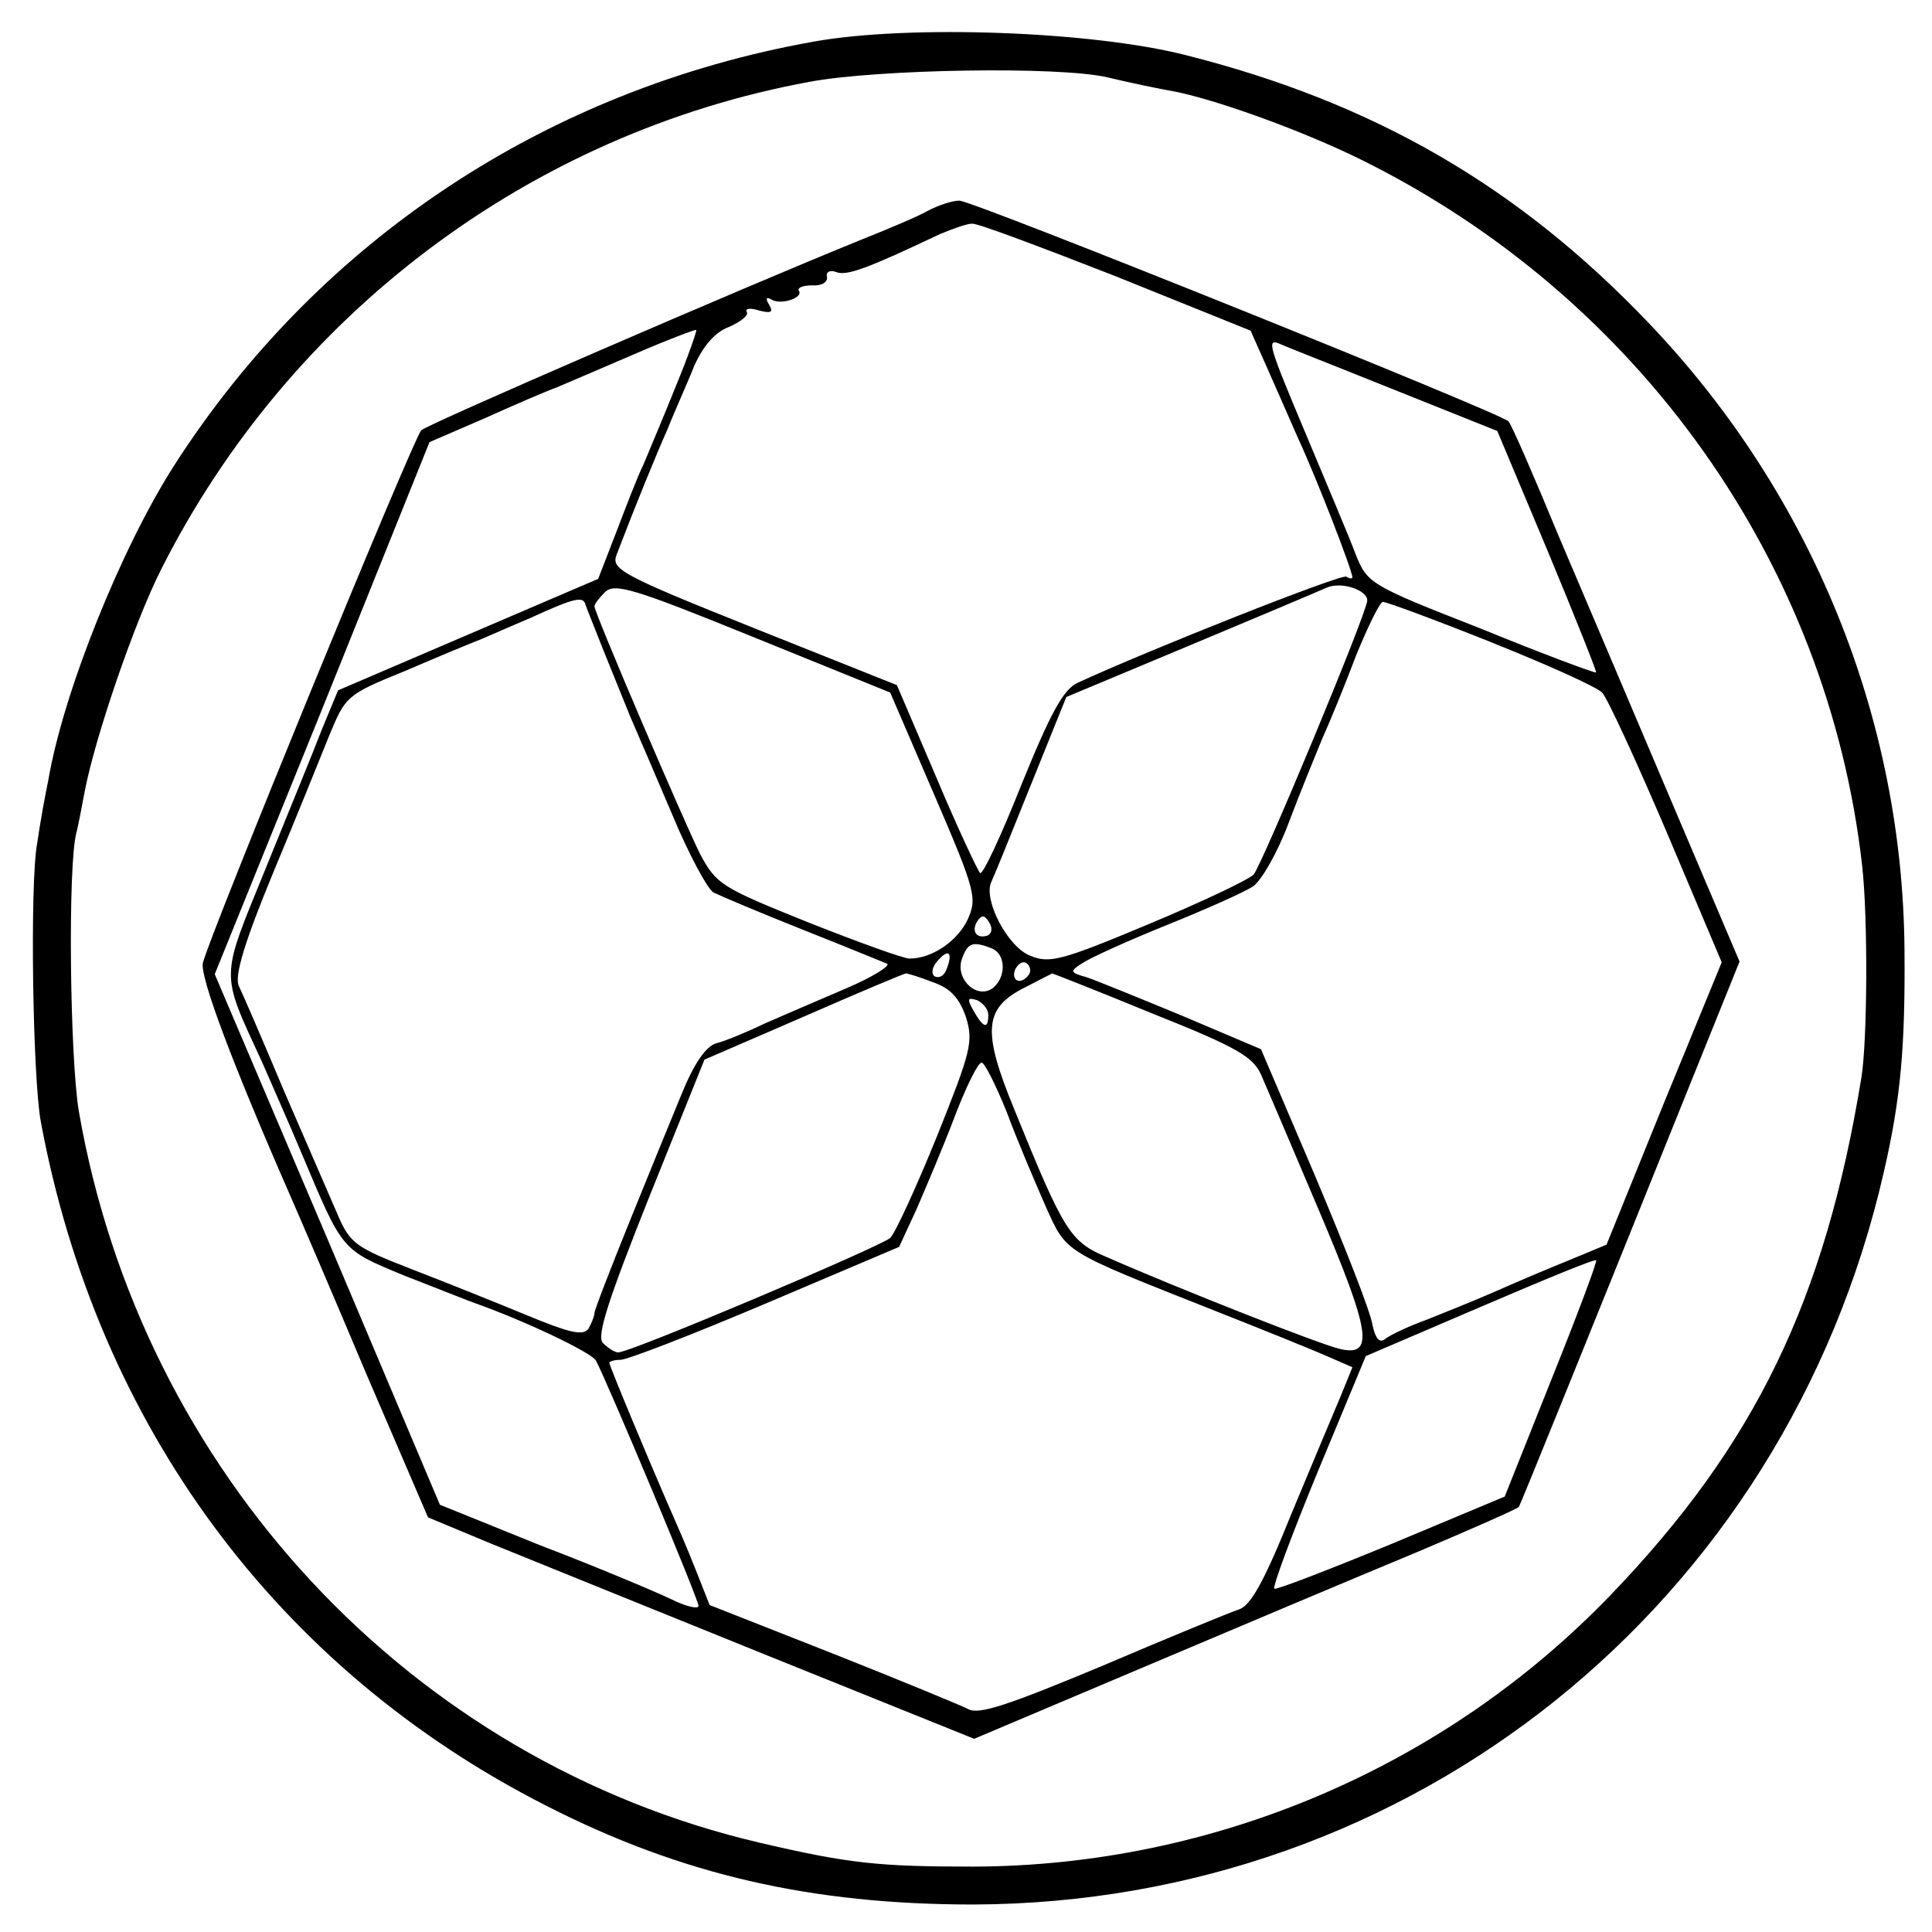 <?xml version="1.0" standalone="no"?>
<!DOCTYPE svg PUBLIC "-//W3C//DTD SVG 20010904//EN"
 "http://www.w3.org/TR/2001/REC-SVG-20010904/DTD/svg10.dtd">
<svg version="1.0" xmlns="http://www.w3.org/2000/svg"
 width="260pt" height="260pt" viewBox="0 0 260 260"
 preserveAspectRatio="xMidYMid meet">
<g transform="translate(0,260) scale(0.1,-0.1)"
fill="#000000" stroke="none">
<path d="M1095 2544 c-359 -64 -667 -268 -861 -571 -71 -111 -149 -305 -169
-423 -4 -19 -11 -57 -15 -85 -10 -53 -6 -317 5 -375 76 -408 318 -736 680
-920 182 -93 357 -133 575 -133 591 2 1092 404 1225 985 23 99 29 170 28 298
-2 314 -125 615 -343 844 -176 185 -371 298 -625 362 -126 32 -372 41 -500 18z
m395 -48 c29 -7 67 -15 95 -20 60 -13 170 -53 247 -91 374 -185 628 -543 674
-950 8 -71 7 -236 -1 -285 -49 -300 -143 -494 -337 -696 -223 -232 -534 -365
-858 -366 -127 0 -167 4 -287 32 -471 110 -833 499 -917 985 -12 73 -15 333
-3 375 2 8 7 33 11 55 14 73 67 228 103 299 173 343 497 587 873 656 92 17
335 21 400 6z"/>
<path d="M1248 2316 c-14 -8 -55 -25 -90 -39 -158 -64 -583 -248 -591 -256
-11 -11 -286 -682 -294 -717 -4 -19 40 -136 118 -314 11 -25 57 -132 102 -239
l83 -193 84 -35 c47 -19 212 -86 368 -149 l283 -114 227 96 c125 53 289 122
366 154 76 32 139 60 140 62 2 3 84 205 222 548 l75 186 -91 214 c-50 118
-119 280 -153 360 -33 80 -63 149 -67 153 -10 11 -721 297 -739 297 -9 0 -28
-6 -43 -14z m254 -88 l181 -73 20 -45 c11 -25 31 -70 44 -100 25 -54 73 -178
73 -187 0 -2 -4 -2 -8 1 -7 4 -267 -99 -362 -143 -19 -9 -36 -40 -75 -136 -27
-68 -52 -122 -56 -120 -3 3 -30 60 -59 129 l-53 124 -193 77 c-180 72 -192 79
-184 99 24 63 53 134 69 170 9 23 26 60 35 83 12 27 28 46 47 53 16 7 27 16
24 20 -3 5 5 6 17 2 16 -4 19 -2 13 8 -5 8 -4 11 3 7 12 -8 44 2 37 12 -2 4 6
7 18 7 12 -1 21 4 20 11 -2 7 4 10 12 7 14 -6 43 5 140 51 17 7 36 14 43 14 7
1 94 -32 194 -71z m-593 -149 c-16 -40 -36 -87 -43 -104 -8 -16 -24 -58 -37
-92 l-24 -62 -175 -75 -175 -75 -22 -53 c-11 -29 -46 -114 -76 -188 -61 -150
-61 -136 -4 -260 13 -30 37 -84 52 -120 57 -135 53 -131 140 -167 44 -17 86
-34 95 -37 65 -23 156 -66 162 -77 15 -28 138 -321 138 -330 0 -5 -17 -1 -37
9 -21 10 -99 43 -175 72 l-136 55 -151 357 -152 357 145 358 144 358 74 32
c40 18 84 37 98 42 14 6 61 26 105 45 44 19 81 33 82 32 1 -1 -11 -36 -28 -77z
m966 -3 l140 -56 68 -162 c37 -89 66 -162 65 -163 -2 -1 -72 25 -155 59 -151
59 -153 61 -169 101 -8 22 -38 92 -65 157 -53 126 -55 133 -36 125 6 -3 75
-30 152 -61z m-618 -545 c57 -132 58 -140 45 -169 -14 -29 -48 -52 -78 -52 -8
0 -69 22 -137 49 -117 47 -123 51 -145 92 -21 42 -142 324 -142 333 0 3 6 11
14 19 13 13 39 5 199 -60 l185 -75 59 -137z m583 261 c0 -16 -142 -357 -153
-369 -7 -7 -70 -37 -142 -67 -117 -49 -133 -53 -159 -42 -30 12 -63 75 -52 99
3 6 27 65 53 130 l48 119 165 69 c91 38 174 73 185 78 20 9 55 -3 55 -17z
m-1028 -67 c11 -27 27 -67 36 -89 9 -21 35 -81 57 -133 22 -53 47 -99 55 -104
8 -4 62 -27 120 -50 58 -23 109 -44 114 -46 4 -3 -20 -18 -55 -33 -35 -15 -84
-36 -109 -47 -25 -12 -54 -24 -66 -27 -14 -4 -30 -27 -47 -69 -14 -34 -46
-112 -71 -174 -25 -62 -46 -116 -46 -120 0 -4 -4 -14 -8 -21 -7 -10 -25 -6
-83 18 -41 17 -111 45 -155 62 -75 29 -83 35 -99 72 -10 23 -42 97 -72 166
-29 69 -57 134 -62 144 -5 14 8 58 46 150 30 72 64 156 76 186 22 53 23 55
102 87 44 19 90 38 103 43 12 5 41 18 65 28 61 28 72 30 75 18 2 -6 13 -33 24
-61z m1194 11 c75 -30 142 -60 150 -68 7 -7 46 -92 87 -188 l74 -175 -78 -190
-77 -190 -53 -22 c-30 -12 -74 -31 -99 -42 -25 -11 -65 -27 -90 -37 -25 -9
-50 -21 -56 -26 -8 -6 -13 1 -17 19 -2 16 -37 105 -77 200 l-73 171 -106 45
c-58 24 -117 48 -129 52 -22 6 -23 8 -5 19 10 7 61 30 113 51 52 21 104 44
116 52 11 7 33 45 48 85 15 40 36 91 45 113 10 22 31 73 46 113 16 39 32 72
36 72 5 0 70 -24 145 -54z m-677 -395 c-15 -5 -22 6 -14 19 6 9 10 9 16 -1 5
-8 4 -15 -2 -18z m5 -17 c19 -7 21 -37 3 -53 -21 -17 -51 10 -43 37 8 23 14
26 40 16z m-60 -28 c-3 -9 -10 -13 -16 -10 -5 3 -4 12 3 20 15 18 22 13 13
-10z m111 -7 c-10 -15 -25 -10 -19 6 4 8 10 12 15 9 5 -3 7 -10 4 -15z m-129
-11 c23 -8 35 -21 44 -47 10 -33 7 -45 -39 -160 -28 -69 -56 -130 -63 -137
-14 -12 -349 -154 -366 -154 -5 0 -14 6 -21 13 -8 10 8 59 63 197 l74 184 134
58 c73 32 135 58 137 58 3 0 19 -5 37 -12z m295 -42 c113 -45 135 -58 146 -82
7 -16 42 -98 78 -183 70 -165 75 -198 27 -186 -26 6 -214 80 -312 123 -50 21
-58 34 -125 199 -44 107 -41 137 16 165 19 10 35 18 35 18 1 0 62 -24 135 -54z
m-221 -2 c0 -20 -7 -17 -20 6 -9 16 -8 18 5 14 8 -4 15 -12 15 -20z m25 -131
c14 -38 38 -94 52 -126 29 -64 21 -59 228 -141 66 -26 135 -54 153 -62 l32
-14 -15 -37 c-9 -21 -39 -93 -67 -160 -37 -92 -55 -124 -71 -129 -12 -4 -95
-38 -184 -76 -127 -53 -166 -66 -180 -58 -10 5 -92 39 -183 75 l-165 65 -19
48 c-10 26 -28 67 -39 92 -26 60 -77 182 -77 186 0 2 7 4 15 4 9 0 97 34 196
76 l179 76 24 52 c12 28 36 84 51 124 15 39 31 72 36 72 4 0 19 -30 34 -67z
m733 -359 l-63 -158 -153 -64 c-85 -35 -155 -62 -157 -60 -3 2 24 74 59 159
l64 154 154 66 c84 36 154 65 156 63 2 -1 -25 -73 -60 -160z"/>
</g>
</svg>
